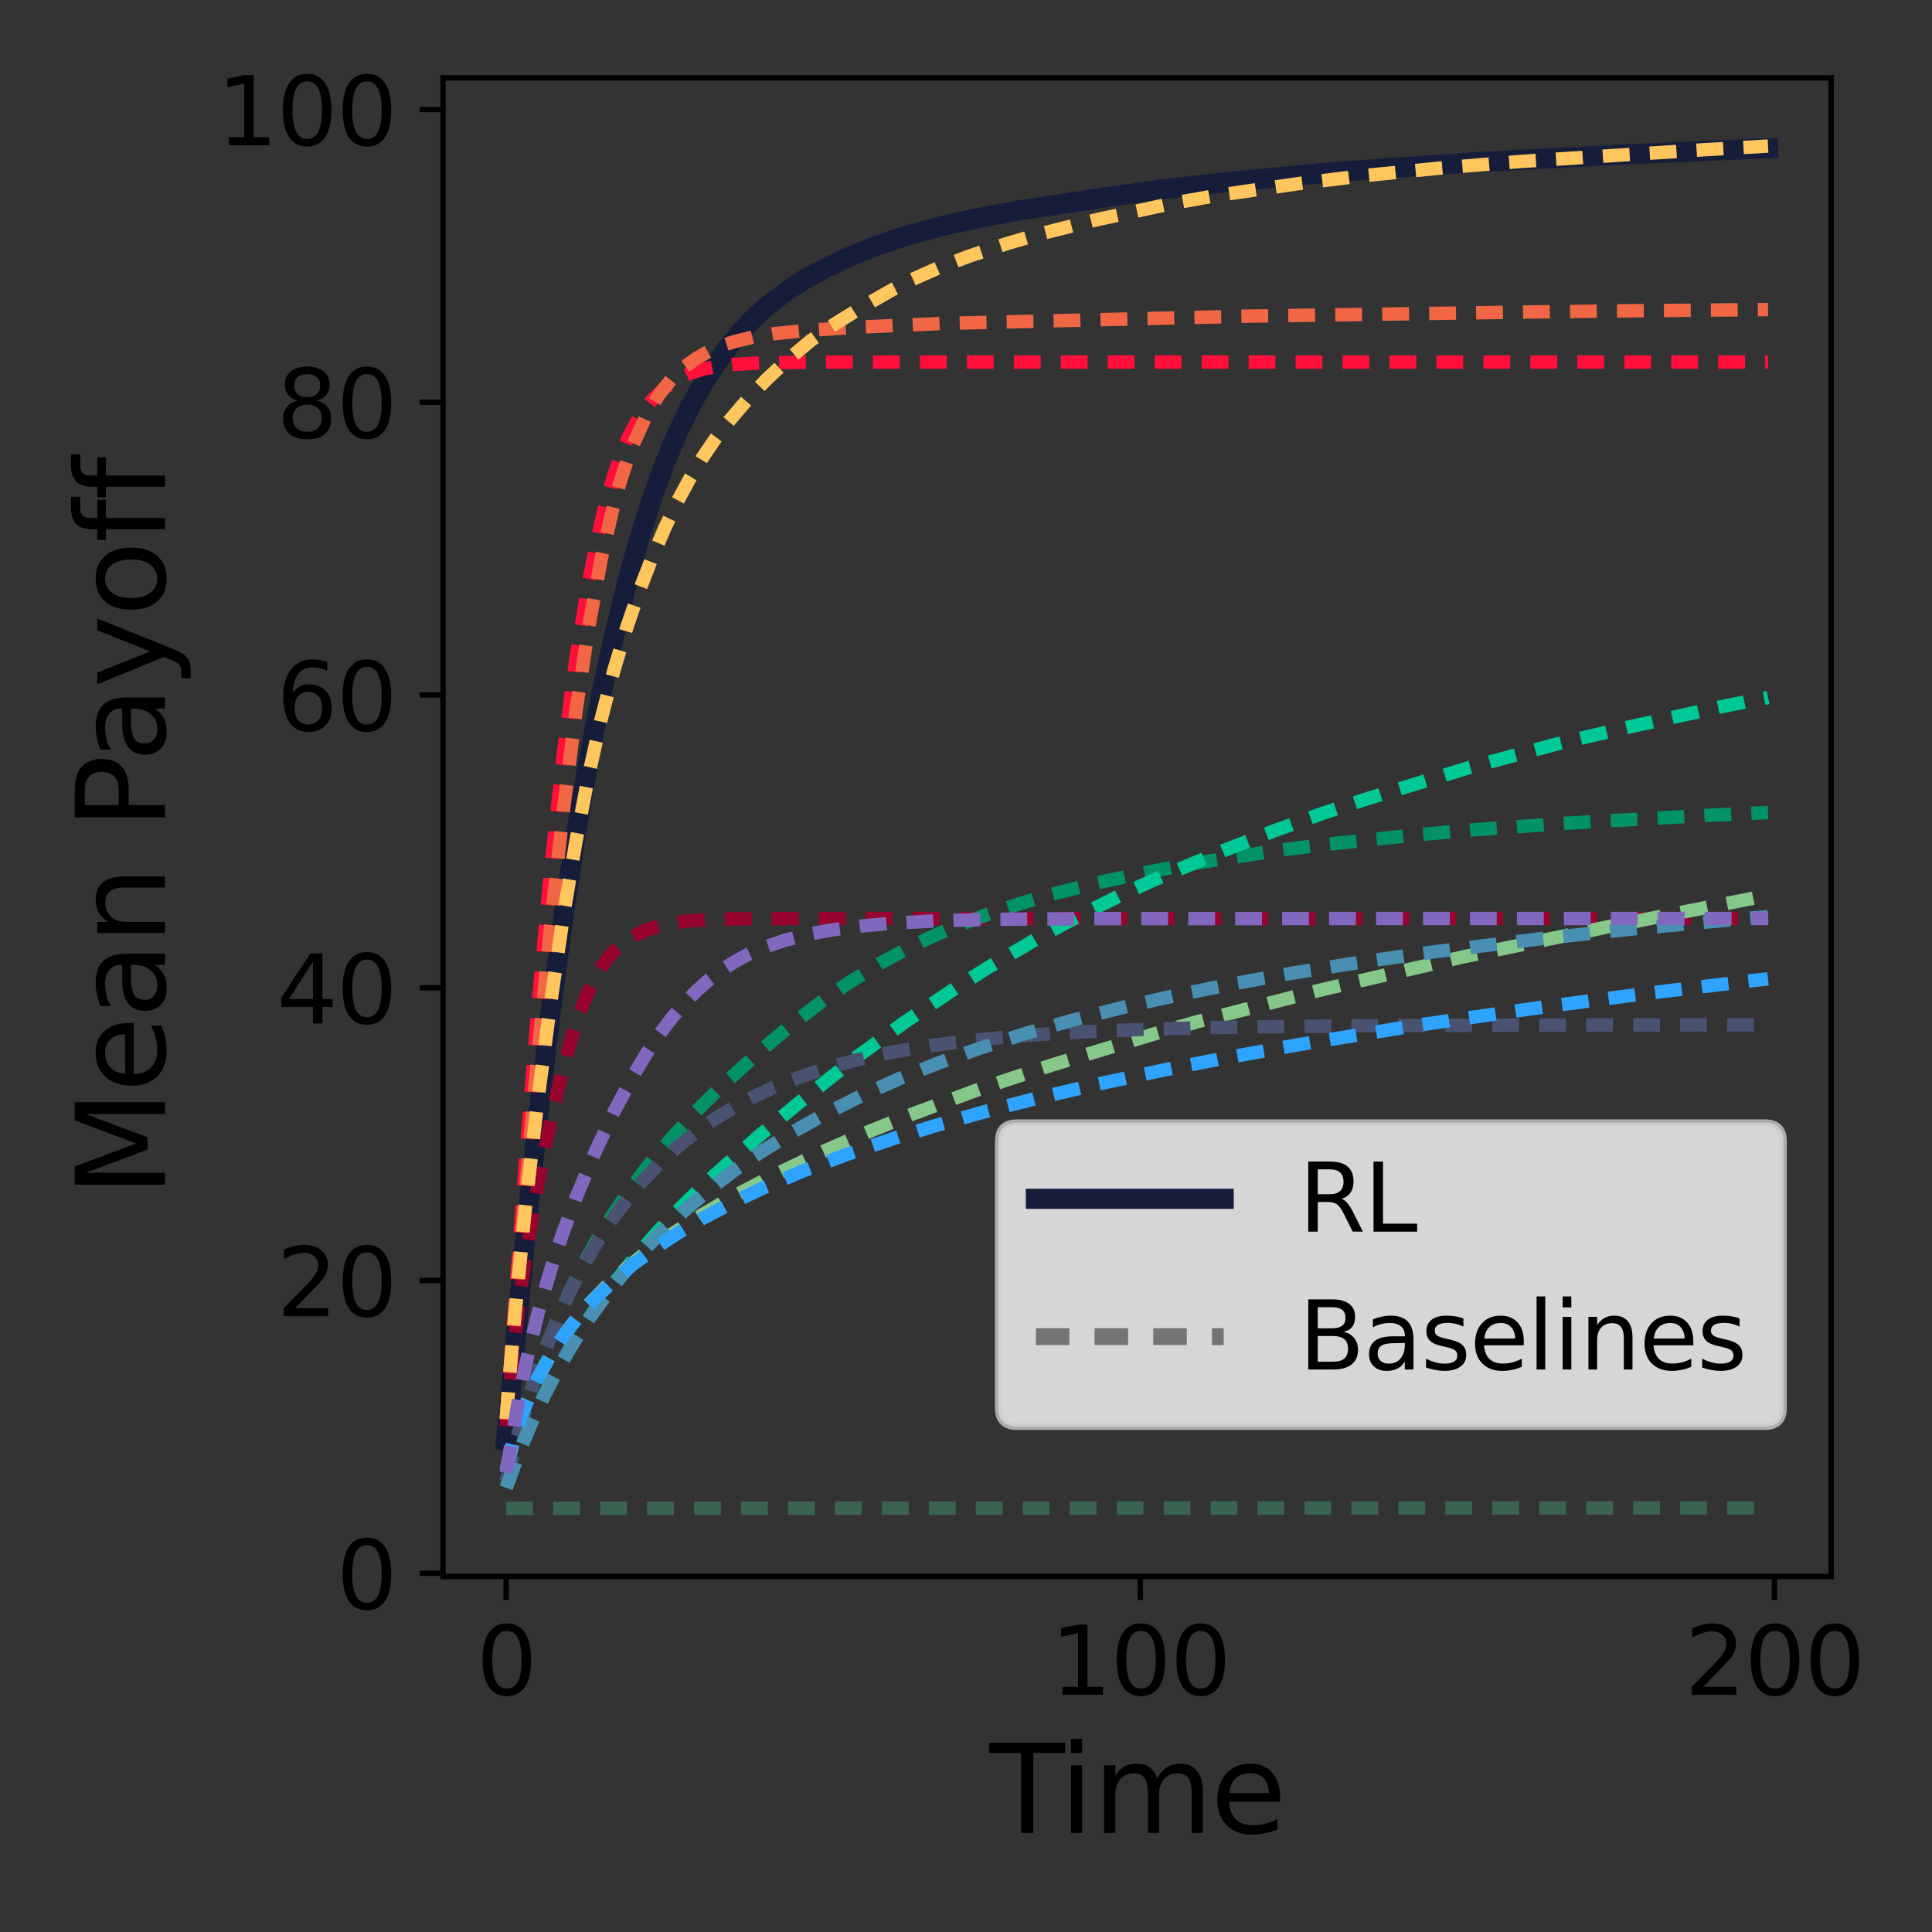 <?xml version="1.0" encoding="utf-8" standalone="no"?>
<!DOCTYPE svg PUBLIC "-//W3C//DTD SVG 1.1//EN"
  "http://www.w3.org/Graphics/SVG/1.1/DTD/svg11.dtd">
<svg height="288pt" version="1.1" viewBox="0 0 288 288" width="288pt" xmlns="http://www.w3.org/2000/svg" xmlns:xlink="http://www.w3.org/1999/xlink">
 <rect x="0" y="0" width="288" height="288" fill="#333333" stroke="none"/>
 <defs>
  <style type="text/css">*{stroke-linecap:butt;stroke-linejoin:round;}</style>
 </defs>
 <g id="figure_1">
  <g id="patch_1">
   <path d="M 0 288 
L 288 288 
L 288 0 
L 0 0 
z
" style="fill:none;"/>
  </g>
  <g id="axes_1">
   <g id="patch_2">
    <path d="M 66.05 235 
L 272.961 235 
L 272.961 11.622 
L 66.05 11.622 
z
" style="fill:none;"/>
   </g>
   <g id="matplotlib.axis_1">
    <g id="xtick_1">
     <g id="line2d_1">
      <defs>
       <path d="M 0 0 
L 0 3.5 
" id="me7cb8a965e" style="stroke:#000000;stroke-width:0.8;"/>
      </defs>
      <g>
       <use style="stroke:#000000;stroke-width:0.8;" x="75.455" xlink:href="#me7cb8a965e" y="235"/>
      </g>
     </g>
     <g id="text_1">
      <!-- 0 -->
      <g transform="translate(71.001 252.638)scale(0.14 -0.14)">
       <defs>
        <path d="M 2034 4250 
Q 1547 4250 1301 3770 
Q 1056 3291 1056 2328 
Q 1056 1369 1301 889 
Q 1547 409 2034 409 
Q 2525 409 2770 889 
Q 3016 1369 3016 2328 
Q 3016 3291 2770 3770 
Q 2525 4250 2034 4250 
z
M 2034 4750 
Q 2819 4750 3233 4129 
Q 3647 3509 3647 2328 
Q 3647 1150 3233 529 
Q 2819 -91 2034 -91 
Q 1250 -91 836 529 
Q 422 1150 422 2328 
Q 422 3509 836 4129 
Q 1250 4750 2034 4750 
z
" id="DejaVuSans-30" transform="scale(0.016)"/>
       </defs>
       <use xlink:href="#DejaVuSans-30"/>
      </g>
     </g>
    </g>
    <g id="xtick_2">
     <g id="line2d_2">
      <g>
       <use style="stroke:#000000;stroke-width:0.8;" x="169.978" xlink:href="#me7cb8a965e" y="235"/>
      </g>
     </g>
     <g id="text_2">
      <!-- 100 -->
      <g transform="translate(156.617 252.638)scale(0.14 -0.14)">
       <defs>
        <path d="M 794 531 
L 1825 531 
L 1825 4091 
L 703 3866 
L 703 4441 
L 1819 4666 
L 2450 4666 
L 2450 531 
L 3481 531 
L 3481 0 
L 794 0 
L 794 531 
z
" id="DejaVuSans-31" transform="scale(0.016)"/>
       </defs>
       <use xlink:href="#DejaVuSans-31"/>
       <use x="63.623" xlink:href="#DejaVuSans-30"/>
       <use x="127.246" xlink:href="#DejaVuSans-30"/>
      </g>
     </g>
    </g>
    <g id="xtick_3">
     <g id="line2d_3">
      <g>
       <use style="stroke:#000000;stroke-width:0.8;" x="264.501" xlink:href="#me7cb8a965e" y="235"/>
      </g>
     </g>
     <g id="text_3">
      <!-- 200 -->
      <g transform="translate(251.14 252.638)scale(0.14 -0.14)">
       <defs>
        <path d="M 1228 531 
L 3431 531 
L 3431 0 
L 469 0 
L 469 531 
Q 828 903 1448 1529 
Q 2069 2156 2228 2338 
Q 2531 2678 2651 2914 
Q 2772 3150 2772 3378 
Q 2772 3750 2511 3984 
Q 2250 4219 1831 4219 
Q 1534 4219 1204 4116 
Q 875 4013 500 3803 
L 500 4441 
Q 881 4594 1212 4672 
Q 1544 4750 1819 4750 
Q 2544 4750 2975 4387 
Q 3406 4025 3406 3419 
Q 3406 3131 3298 2873 
Q 3191 2616 2906 2266 
Q 2828 2175 2409 1742 
Q 1991 1309 1228 531 
z
" id="DejaVuSans-32" transform="scale(0.016)"/>
       </defs>
       <use xlink:href="#DejaVuSans-32"/>
       <use x="63.623" xlink:href="#DejaVuSans-30"/>
       <use x="127.246" xlink:href="#DejaVuSans-30"/>
      </g>
     </g>
    </g>
    <g id="text_4">
     <!-- Time -->
     <g transform="translate(147.485 273.227)scale(0.18 -0.18)">
      <defs>
       <path d="M -19 4666 
L 3928 4666 
L 3928 4134 
L 2272 4134 
L 2272 0 
L 1638 0 
L 1638 4134 
L -19 4134 
L -19 4666 
z
" id="DejaVuSans-54" transform="scale(0.016)"/>
       <path d="M 603 3500 
L 1178 3500 
L 1178 0 
L 603 0 
L 603 3500 
z
M 603 4863 
L 1178 4863 
L 1178 4134 
L 603 4134 
L 603 4863 
z
" id="DejaVuSans-69" transform="scale(0.016)"/>
       <path d="M 3328 2828 
Q 3544 3216 3844 3400 
Q 4144 3584 4550 3584 
Q 5097 3584 5394 3201 
Q 5691 2819 5691 2113 
L 5691 0 
L 5113 0 
L 5113 2094 
Q 5113 2597 4934 2840 
Q 4756 3084 4391 3084 
Q 3944 3084 3684 2787 
Q 3425 2491 3425 1978 
L 3425 0 
L 2847 0 
L 2847 2094 
Q 2847 2600 2669 2842 
Q 2491 3084 2119 3084 
Q 1678 3084 1418 2786 
Q 1159 2488 1159 1978 
L 1159 0 
L 581 0 
L 581 3500 
L 1159 3500 
L 1159 2956 
Q 1356 3278 1631 3431 
Q 1906 3584 2284 3584 
Q 2666 3584 2933 3390 
Q 3200 3197 3328 2828 
z
" id="DejaVuSans-6d" transform="scale(0.016)"/>
       <path d="M 3597 1894 
L 3597 1613 
L 953 1613 
Q 991 1019 1311 708 
Q 1631 397 2203 397 
Q 2534 397 2845 478 
Q 3156 559 3463 722 
L 3463 178 
Q 3153 47 2828 -22 
Q 2503 -91 2169 -91 
Q 1331 -91 842 396 
Q 353 884 353 1716 
Q 353 2575 817 3079 
Q 1281 3584 2069 3584 
Q 2775 3584 3186 3129 
Q 3597 2675 3597 1894 
z
M 3022 2063 
Q 3016 2534 2758 2815 
Q 2500 3097 2075 3097 
Q 1594 3097 1305 2825 
Q 1016 2553 972 2059 
L 3022 2063 
z
" id="DejaVuSans-65" transform="scale(0.016)"/>
      </defs>
      <use xlink:href="#DejaVuSans-54"/>
      <use x="57.959" xlink:href="#DejaVuSans-69"/>
      <use x="85.742" xlink:href="#DejaVuSans-6d"/>
      <use x="183.154" xlink:href="#DejaVuSans-65"/>
     </g>
    </g>
   </g>
   <g id="matplotlib.axis_2">
    <g id="ytick_1">
     <g id="line2d_4">
      <defs>
       <path d="M 0 0 
L -3.5 0 
" id="maed219334e" style="stroke:#000000;stroke-width:0.8;"/>
      </defs>
      <g>
       <use style="stroke:#000000;stroke-width:0.8;" x="66.05" xlink:href="#maed219334e" y="234.522"/>
      </g>
     </g>
     <g id="text_5">
      <!-- 0 -->
      <g transform="translate(50.142 239.841)scale(0.14 -0.14)">
       <use xlink:href="#DejaVuSans-30"/>
      </g>
     </g>
    </g>
    <g id="ytick_2">
     <g id="line2d_5">
      <g>
       <use style="stroke:#000000;stroke-width:0.8;" x="66.05" xlink:href="#maed219334e" y="190.883"/>
      </g>
     </g>
     <g id="text_6">
      <!-- 20 -->
      <g transform="translate(41.235 196.202)scale(0.14 -0.14)">
       <use xlink:href="#DejaVuSans-32"/>
       <use x="63.623" xlink:href="#DejaVuSans-30"/>
      </g>
     </g>
    </g>
    <g id="ytick_3">
     <g id="line2d_6">
      <g>
       <use style="stroke:#000000;stroke-width:0.8;" x="66.05" xlink:href="#maed219334e" y="147.243"/>
      </g>
     </g>
     <g id="text_7">
      <!-- 40 -->
      <g transform="translate(41.235 152.562)scale(0.14 -0.14)">
       <defs>
        <path d="M 2419 4116 
L 825 1625 
L 2419 1625 
L 2419 4116 
z
M 2253 4666 
L 3047 4666 
L 3047 1625 
L 3713 1625 
L 3713 1100 
L 3047 1100 
L 3047 0 
L 2419 0 
L 2419 1100 
L 313 1100 
L 313 1709 
L 2253 4666 
z
" id="DejaVuSans-34" transform="scale(0.016)"/>
       </defs>
       <use xlink:href="#DejaVuSans-34"/>
       <use x="63.623" xlink:href="#DejaVuSans-30"/>
      </g>
     </g>
    </g>
    <g id="ytick_4">
     <g id="line2d_7">
      <g>
       <use style="stroke:#000000;stroke-width:0.8;" x="66.05" xlink:href="#maed219334e" y="103.604"/>
      </g>
     </g>
     <g id="text_8">
      <!-- 60 -->
      <g transform="translate(41.235 108.923)scale(0.14 -0.14)">
       <defs>
        <path d="M 2113 2584 
Q 1688 2584 1439 2293 
Q 1191 2003 1191 1497 
Q 1191 994 1439 701 
Q 1688 409 2113 409 
Q 2538 409 2786 701 
Q 3034 994 3034 1497 
Q 3034 2003 2786 2293 
Q 2538 2584 2113 2584 
z
M 3366 4563 
L 3366 3988 
Q 3128 4100 2886 4159 
Q 2644 4219 2406 4219 
Q 1781 4219 1451 3797 
Q 1122 3375 1075 2522 
Q 1259 2794 1537 2939 
Q 1816 3084 2150 3084 
Q 2853 3084 3261 2657 
Q 3669 2231 3669 1497 
Q 3669 778 3244 343 
Q 2819 -91 2113 -91 
Q 1303 -91 875 529 
Q 447 1150 447 2328 
Q 447 3434 972 4092 
Q 1497 4750 2381 4750 
Q 2619 4750 2861 4703 
Q 3103 4656 3366 4563 
z
" id="DejaVuSans-36" transform="scale(0.016)"/>
       </defs>
       <use xlink:href="#DejaVuSans-36"/>
       <use x="63.623" xlink:href="#DejaVuSans-30"/>
      </g>
     </g>
    </g>
    <g id="ytick_5">
     <g id="line2d_8">
      <g>
       <use style="stroke:#000000;stroke-width:0.8;" x="66.05" xlink:href="#maed219334e" y="59.965"/>
      </g>
     </g>
     <g id="text_9">
      <!-- 80 -->
      <g transform="translate(41.235 65.283)scale(0.14 -0.14)">
       <defs>
        <path d="M 2034 2216 
Q 1584 2216 1326 1975 
Q 1069 1734 1069 1313 
Q 1069 891 1326 650 
Q 1584 409 2034 409 
Q 2484 409 2743 651 
Q 3003 894 3003 1313 
Q 3003 1734 2745 1975 
Q 2488 2216 2034 2216 
z
M 1403 2484 
Q 997 2584 770 2862 
Q 544 3141 544 3541 
Q 544 4100 942 4425 
Q 1341 4750 2034 4750 
Q 2731 4750 3128 4425 
Q 3525 4100 3525 3541 
Q 3525 3141 3298 2862 
Q 3072 2584 2669 2484 
Q 3125 2378 3379 2068 
Q 3634 1759 3634 1313 
Q 3634 634 3220 271 
Q 2806 -91 2034 -91 
Q 1263 -91 848 271 
Q 434 634 434 1313 
Q 434 1759 690 2068 
Q 947 2378 1403 2484 
z
M 1172 3481 
Q 1172 3119 1398 2916 
Q 1625 2713 2034 2713 
Q 2441 2713 2670 2916 
Q 2900 3119 2900 3481 
Q 2900 3844 2670 4047 
Q 2441 4250 2034 4250 
Q 1625 4250 1398 4047 
Q 1172 3844 1172 3481 
z
" id="DejaVuSans-38" transform="scale(0.016)"/>
       </defs>
       <use xlink:href="#DejaVuSans-38"/>
       <use x="63.623" xlink:href="#DejaVuSans-30"/>
      </g>
     </g>
    </g>
    <g id="ytick_6">
     <g id="line2d_9">
      <g>
       <use style="stroke:#000000;stroke-width:0.8;" x="66.05" xlink:href="#maed219334e" y="16.325"/>
      </g>
     </g>
     <g id="text_10">
      <!-- 100 -->
      <g transform="translate(32.328 21.644)scale(0.14 -0.14)">
       <use xlink:href="#DejaVuSans-31"/>
       <use x="63.623" xlink:href="#DejaVuSans-30"/>
       <use x="127.246" xlink:href="#DejaVuSans-30"/>
      </g>
     </g>
    </g>
    <g id="text_11">
     <!-- Mean Payoff -->
     <g transform="translate(24.584 178.401)rotate(-90)scale(0.18 -0.18)">
      <defs>
       <path d="M 628 4666 
L 1569 4666 
L 2759 1491 
L 3956 4666 
L 4897 4666 
L 4897 0 
L 4281 0 
L 4281 4097 
L 3078 897 
L 2444 897 
L 1241 4097 
L 1241 0 
L 628 0 
L 628 4666 
z
" id="DejaVuSans-4d" transform="scale(0.016)"/>
       <path d="M 2194 1759 
Q 1497 1759 1228 1600 
Q 959 1441 959 1056 
Q 959 750 1161 570 
Q 1363 391 1709 391 
Q 2188 391 2477 730 
Q 2766 1069 2766 1631 
L 2766 1759 
L 2194 1759 
z
M 3341 1997 
L 3341 0 
L 2766 0 
L 2766 531 
Q 2569 213 2275 61 
Q 1981 -91 1556 -91 
Q 1019 -91 701 211 
Q 384 513 384 1019 
Q 384 1609 779 1909 
Q 1175 2209 1959 2209 
L 2766 2209 
L 2766 2266 
Q 2766 2663 2505 2880 
Q 2244 3097 1772 3097 
Q 1472 3097 1187 3025 
Q 903 2953 641 2809 
L 641 3341 
Q 956 3463 1253 3523 
Q 1550 3584 1831 3584 
Q 2591 3584 2966 3190 
Q 3341 2797 3341 1997 
z
" id="DejaVuSans-61" transform="scale(0.016)"/>
       <path d="M 3513 2113 
L 3513 0 
L 2938 0 
L 2938 2094 
Q 2938 2591 2744 2837 
Q 2550 3084 2163 3084 
Q 1697 3084 1428 2787 
Q 1159 2491 1159 1978 
L 1159 0 
L 581 0 
L 581 3500 
L 1159 3500 
L 1159 2956 
Q 1366 3272 1645 3428 
Q 1925 3584 2291 3584 
Q 2894 3584 3203 3211 
Q 3513 2838 3513 2113 
z
" id="DejaVuSans-6e" transform="scale(0.016)"/>
       <path id="DejaVuSans-20" transform="scale(0.016)"/>
       <path d="M 1259 4147 
L 1259 2394 
L 2053 2394 
Q 2494 2394 2734 2622 
Q 2975 2850 2975 3272 
Q 2975 3691 2734 3919 
Q 2494 4147 2053 4147 
L 1259 4147 
z
M 628 4666 
L 2053 4666 
Q 2838 4666 3239 4311 
Q 3641 3956 3641 3272 
Q 3641 2581 3239 2228 
Q 2838 1875 2053 1875 
L 1259 1875 
L 1259 0 
L 628 0 
L 628 4666 
z
" id="DejaVuSans-50" transform="scale(0.016)"/>
       <path d="M 2059 -325 
Q 1816 -950 1584 -1140 
Q 1353 -1331 966 -1331 
L 506 -1331 
L 506 -850 
L 844 -850 
Q 1081 -850 1212 -737 
Q 1344 -625 1503 -206 
L 1606 56 
L 191 3500 
L 800 3500 
L 1894 763 
L 2988 3500 
L 3597 3500 
L 2059 -325 
z
" id="DejaVuSans-79" transform="scale(0.016)"/>
       <path d="M 1959 3097 
Q 1497 3097 1228 2736 
Q 959 2375 959 1747 
Q 959 1119 1226 758 
Q 1494 397 1959 397 
Q 2419 397 2687 759 
Q 2956 1122 2956 1747 
Q 2956 2369 2687 2733 
Q 2419 3097 1959 3097 
z
M 1959 3584 
Q 2709 3584 3137 3096 
Q 3566 2609 3566 1747 
Q 3566 888 3137 398 
Q 2709 -91 1959 -91 
Q 1206 -91 779 398 
Q 353 888 353 1747 
Q 353 2609 779 3096 
Q 1206 3584 1959 3584 
z
" id="DejaVuSans-6f" transform="scale(0.016)"/>
       <path d="M 2375 4863 
L 2375 4384 
L 1825 4384 
Q 1516 4384 1395 4259 
Q 1275 4134 1275 3809 
L 1275 3500 
L 2222 3500 
L 2222 3053 
L 1275 3053 
L 1275 0 
L 697 0 
L 697 3053 
L 147 3053 
L 147 3500 
L 697 3500 
L 697 3744 
Q 697 4328 969 4595 
Q 1241 4863 1831 4863 
L 2375 4863 
z
" id="DejaVuSans-66" transform="scale(0.016)"/>
      </defs>
      <use xlink:href="#DejaVuSans-4d"/>
      <use x="86.279" xlink:href="#DejaVuSans-65"/>
      <use x="147.803" xlink:href="#DejaVuSans-61"/>
      <use x="209.082" xlink:href="#DejaVuSans-6e"/>
      <use x="272.461" xlink:href="#DejaVuSans-20"/>
      <use x="304.248" xlink:href="#DejaVuSans-50"/>
      <use x="360.051" xlink:href="#DejaVuSans-61"/>
      <use x="421.33" xlink:href="#DejaVuSans-79"/>
      <use x="480.51" xlink:href="#DejaVuSans-6f"/>
      <use x="541.691" xlink:href="#DejaVuSans-66"/>
      <use x="576.896" xlink:href="#DejaVuSans-66"/>
     </g>
    </g>
   </g>
   <g id="line2d_10">
    <path clip-path="url(#pffdab59e3d)" d="M 75.455 214.655 
L 78.291 184.685 
L 80.181 166.882 
L 82.072 150.97 
L 83.962 136.86 
L 85.853 124.35 
L 87.743 113.276 
L 89.633 103.496 
L 91.524 94.835 
L 93.414 87.088 
L 95.305 80.284 
L 97.195 74.308 
L 99.086 69.09 
L 100.976 64.56 
L 102.867 60.651 
L 104.757 57.277 
L 106.648 54.339 
L 108.538 51.74 
L 110.429 49.461 
L 112.319 47.473 
L 114.209 45.754 
L 117.045 43.545 
L 119.881 41.691 
L 122.717 40.114 
L 126.497 38.32 
L 130.278 36.781 
L 135.005 35.182 
L 140.676 33.619 
L 146.347 32.4 
L 152.019 31.357 
L 163.361 29.619 
L 173.759 28.157 
L 183.211 27.127 
L 197.39 25.769 
L 205.897 25.147 
L 220.075 24.174 
L 242.761 22.986 
L 263.556 22.1 
L 263.556 22.1 
" style="fill:none;stroke:#151d3b;stroke-linecap:square;stroke-width:3;"/>
   </g>
   <g id="line2d_11">
    <path clip-path="url(#pffdab59e3d)" d="M 75.455 212.61 
L 76.4 202.451 
L 77.345 194.569 
L 78.291 187.761 
L 80.181 176.54 
L 82.072 167.08 
L 83.962 159.011 
L 85.853 152.576 
L 86.798 149.983 
L 87.743 147.753 
L 88.688 145.843 
L 89.633 144.232 
L 90.579 142.893 
L 91.524 141.776 
L 92.469 140.882 
L 94.36 139.583 
L 96.25 138.674 
L 98.141 138.045 
L 100.031 137.634 
L 102.867 137.26 
L 106.648 137.032 
L 112.319 136.928 
L 153.909 136.917 
L 263.556 136.917 
L 263.556 136.917 
" style="fill:none;stroke:#98042d;stroke-dasharray:4,3;stroke-dashoffset:0;stroke-width:2;"/>
   </g>
   <g id="line2d_12">
    <path clip-path="url(#pffdab59e3d)" d="M 75.455 211.668 
L 78.291 173.712 
L 80.181 150.251 
L 82.072 129.772 
L 83.962 112.497 
L 85.853 98.171 
L 87.743 86.712 
L 89.633 77.668 
L 90.579 73.96 
L 91.524 70.772 
L 92.469 68.032 
L 93.414 65.741 
L 94.36 63.834 
L 95.305 62.194 
L 96.25 60.806 
L 97.195 59.637 
L 99.086 57.815 
L 100.976 56.535 
L 102.867 55.644 
L 104.757 55.041 
L 106.648 54.66 
L 109.483 54.315 
L 113.264 54.095 
L 121.771 53.975 
L 155.8 53.968 
L 263.556 53.968 
L 263.556 53.968 
" style="fill:none;stroke:#ff0f39;stroke-dasharray:4,3;stroke-dashoffset:0;stroke-width:2;"/>
   </g>
   <g id="line2d_13">
    <path clip-path="url(#pffdab59e3d)" d="M 75.455 211.587 
L 77.345 188.568 
L 80.181 157.199 
L 82.072 138.081 
L 83.962 120.972 
L 85.853 106.048 
L 87.743 93.552 
L 89.633 83.259 
L 91.524 75.101 
L 92.469 71.769 
L 93.414 68.861 
L 94.36 66.322 
L 96.25 62.167 
L 98.141 58.962 
L 100.031 56.599 
L 101.921 54.783 
L 103.812 53.415 
L 105.702 52.357 
L 107.593 51.532 
L 109.483 50.92 
L 112.319 50.224 
L 115.155 49.767 
L 119.881 49.286 
L 127.443 48.788 
L 140.676 48.213 
L 186.047 47.126 
L 228.582 46.5 
L 243.706 46.32 
L 263.556 46.146 
L 263.556 46.146 
" style="fill:none;stroke:#f16745;stroke-dasharray:4,3;stroke-dashoffset:0;stroke-width:2;"/>
   </g>
   <g id="line2d_14">
    <path clip-path="url(#pffdab59e3d)" d="M 75.455 211.529 
L 76.4 199.683 
L 78.291 180.294 
L 80.181 163.928 
L 82.072 149.587 
L 83.962 136.672 
L 85.853 125.424 
L 87.743 115.577 
L 89.633 107.117 
L 91.524 99.871 
L 93.414 93.599 
L 95.305 88.037 
L 97.195 83.162 
L 99.086 78.746 
L 100.976 74.76 
L 102.867 71.271 
L 104.757 68.156 
L 106.648 65.384 
L 108.538 62.917 
L 111.374 59.603 
L 114.209 56.616 
L 117.045 53.95 
L 120.826 50.797 
L 123.662 48.782 
L 128.388 45.843 
L 133.114 43.138 
L 135.95 41.683 
L 139.731 39.99 
L 144.457 38.184 
L 150.128 36.304 
L 154.854 34.916 
L 163.361 32.78 
L 174.704 30.325 
L 181.321 29.146 
L 193.609 27.368 
L 203.061 26.207 
L 214.404 25.082 
L 226.692 24.068 
L 254.103 22.315 
L 263.556 21.775 
L 263.556 21.775 
" style="fill:none;stroke:#ffc65d;stroke-dasharray:4,3;stroke-dashoffset:0;stroke-width:2;"/>
   </g>
   <g id="line2d_15">
    <path clip-path="url(#pffdab59e3d)" d="M 75.455 224.846 
L 225.747 224.785 
L 263.556 224.783 
L 263.556 224.783 
" style="fill:none;stroke:#3a6351;stroke-dasharray:4,3;stroke-dashoffset:0;stroke-width:2;"/>
   </g>
   <g id="line2d_16">
    <path clip-path="url(#pffdab59e3d)" d="M 75.455 220.848 
L 77.345 213.453 
L 79.236 207.096 
L 81.126 201.576 
L 83.017 196.773 
L 84.907 192.539 
L 86.798 188.748 
L 88.688 185.333 
L 90.579 182.227 
L 93.414 178.017 
L 96.25 174.241 
L 100.031 169.73 
L 103.812 165.62 
L 107.593 161.881 
L 113.264 156.746 
L 117.99 152.743 
L 122.717 149.12 
L 126.497 146.528 
L 131.224 143.592 
L 135.005 141.532 
L 138.785 139.687 
L 142.566 138.038 
L 147.293 136.275 
L 152.019 134.713 
L 156.745 133.326 
L 163.361 131.647 
L 170.923 130.025 
L 178.485 128.636 
L 189.828 126.863 
L 197.39 125.903 
L 210.623 124.496 
L 220.075 123.673 
L 233.308 122.73 
L 254.103 121.552 
L 263.556 121.123 
L 263.556 121.123 
" style="fill:none;stroke:#019267;stroke-dasharray:4,3;stroke-dashoffset:0;stroke-width:2;"/>
   </g>
   <g id="line2d_17">
    <path clip-path="url(#pffdab59e3d)" d="M 75.455 221.775 
L 77.345 216.592 
L 79.236 212.05 
L 81.126 208.005 
L 83.017 204.369 
L 85.853 199.509 
L 88.688 195.194 
L 91.524 191.339 
L 94.36 187.797 
L 98.141 183.498 
L 101.921 179.573 
L 106.648 175.055 
L 113.264 169.229 
L 118.936 164.515 
L 127.443 157.76 
L 135.005 152.278 
L 142.566 147.214 
L 147.293 144.231 
L 154.854 139.761 
L 159.58 137.198 
L 167.142 133.393 
L 171.868 131.239 
L 182.266 126.851 
L 189.828 123.891 
L 197.39 121.165 
L 204.006 119.003 
L 219.13 114.381 
L 232.363 110.829 
L 241.815 108.598 
L 256.939 105.276 
L 263.556 103.985 
L 263.556 103.985 
" style="fill:none;stroke:#00c897;stroke-dasharray:4,3;stroke-dashoffset:0;stroke-width:2;"/>
   </g>
   <g id="line2d_18">
    <path clip-path="url(#pffdab59e3d)" d="M 75.455 219.218 
L 76.4 215.298 
L 77.345 212.18 
L 78.291 209.592 
L 80.181 205.37 
L 82.072 201.975 
L 83.962 199.13 
L 85.853 196.667 
L 87.743 194.463 
L 90.579 191.574 
L 93.414 189.031 
L 96.25 186.757 
L 100.031 184.048 
L 104.757 181.024 
L 109.483 178.284 
L 115.155 175.308 
L 122.717 171.654 
L 129.333 168.766 
L 135.95 166.098 
L 146.347 162.219 
L 156.745 158.782 
L 172.814 153.896 
L 178.485 152.308 
L 196.444 147.679 
L 218.185 142.625 
L 239.925 138.109 
L 261.665 133.838 
L 263.556 133.495 
L 263.556 133.495 
" style="fill:none;stroke:#85c88a;stroke-dasharray:4,3;stroke-dashoffset:0;stroke-width:2;"/>
   </g>
   <g id="line2d_19">
    <path clip-path="url(#pffdab59e3d)" d="M 75.455 220.829 
L 77.345 213.428 
L 79.236 207.068 
L 81.126 201.586 
L 83.017 196.829 
L 84.907 192.647 
L 86.798 188.957 
L 88.688 185.671 
L 90.579 182.739 
L 92.469 180.099 
L 95.305 176.604 
L 98.141 173.595 
L 100.976 170.987 
L 103.812 168.723 
L 106.648 166.737 
L 109.483 165.016 
L 112.319 163.508 
L 115.155 162.176 
L 118.936 160.659 
L 122.717 159.37 
L 127.443 158.062 
L 133.114 156.828 
L 138.785 155.862 
L 144.457 155.13 
L 152.019 154.409 
L 160.526 153.852 
L 171.868 153.391 
L 185.102 153.089 
L 204.952 152.886 
L 238.035 152.789 
L 263.556 152.775 
L 263.556 152.775 
" style="fill:none;stroke:#495371;stroke-dasharray:4,3;stroke-dashoffset:0;stroke-width:2;"/>
   </g>
   <g id="line2d_20">
    <path clip-path="url(#pffdab59e3d)" d="M 75.455 221.764 
L 77.345 216.57 
L 79.236 212.035 
L 81.126 208.007 
L 83.017 204.378 
L 84.907 201.089 
L 87.743 196.667 
L 90.579 192.753 
L 93.414 189.27 
L 96.25 186.078 
L 99.086 183.18 
L 101.921 180.549 
L 105.702 177.342 
L 109.483 174.453 
L 113.264 171.836 
L 117.99 168.859 
L 122.717 166.202 
L 128.388 163.346 
L 134.059 160.799 
L 139.731 158.524 
L 146.347 156.159 
L 152.964 154.04 
L 159.58 152.164 
L 167.142 150.229 
L 175.649 148.301 
L 183.211 146.77 
L 192.664 145.061 
L 202.116 143.538 
L 213.459 141.928 
L 229.528 139.951 
L 243.706 138.441 
L 258.83 137.046 
L 263.556 136.639 
L 263.556 136.639 
" style="fill:none;stroke:#488fb1;stroke-dasharray:4,3;stroke-dashoffset:0;stroke-width:2;"/>
   </g>
   <g id="line2d_21">
    <path clip-path="url(#pffdab59e3d)" d="M 75.455 219.228 
L 76.4 215.316 
L 77.345 212.203 
L 78.291 209.609 
L 80.181 205.381 
L 82.072 201.995 
L 83.962 199.159 
L 85.853 196.734 
L 88.688 193.579 
L 91.524 190.872 
L 94.36 188.481 
L 98.141 185.711 
L 100.976 183.853 
L 104.757 181.612 
L 109.483 179.118 
L 114.209 176.877 
L 119.881 174.481 
L 126.497 171.986 
L 133.114 169.744 
L 139.731 167.708 
L 147.293 165.58 
L 153.909 163.883 
L 163.361 161.668 
L 173.759 159.445 
L 183.211 157.603 
L 193.609 155.722 
L 211.568 152.788 
L 230.473 150.061 
L 244.651 148.182 
L 261.665 146.127 
L 263.556 145.91 
L 263.556 145.91 
" style="fill:none;stroke:#2fa4ff;stroke-dasharray:4,3;stroke-dashoffset:0;stroke-width:2;"/>
   </g>
   <g id="line2d_22">
    <path clip-path="url(#pffdab59e3d)" d="M 75.455 219.512 
L 77.345 208.406 
L 78.291 203.653 
L 80.181 195.812 
L 82.072 189.312 
L 83.962 183.61 
L 85.853 178.575 
L 88.688 171.792 
L 91.524 165.736 
L 94.36 160.384 
L 96.25 157.237 
L 98.141 154.403 
L 100.031 151.882 
L 101.921 149.656 
L 103.812 147.721 
L 105.702 146.04 
L 107.593 144.608 
L 109.483 143.379 
L 111.374 142.349 
L 114.209 141.107 
L 117.045 140.152 
L 120.826 139.206 
L 123.662 138.672 
L 128.388 138.037 
L 133.114 137.614 
L 139.731 137.259 
L 148.238 137.044 
L 162.416 136.944 
L 208.732 136.917 
L 263.556 136.917 
L 263.556 136.917 
" style="fill:none;stroke:#8267be;stroke-dasharray:4,3;stroke-dashoffset:0;stroke-width:2;"/>
   </g>
   <g id="line2d_23"/>
   <g id="patch_3">
    <path d="M 66.05 235 
L 66.05 11.622 
" style="fill:none;stroke:#000000;stroke-linecap:square;stroke-linejoin:miter;stroke-width:0.8;"/>
   </g>
   <g id="patch_4">
    <path d="M 272.961 235 
L 272.961 11.622 
" style="fill:none;stroke:#000000;stroke-linecap:square;stroke-linejoin:miter;stroke-width:0.8;"/>
   </g>
   <g id="patch_5">
    <path d="M 66.05 235 
L 272.961 235 
" style="fill:none;stroke:#000000;stroke-linecap:square;stroke-linejoin:miter;stroke-width:0.8;"/>
   </g>
   <g id="patch_6">
    <path d="M 66.05 11.622 
L 272.961 11.622 
" style="fill:none;stroke:#000000;stroke-linecap:square;stroke-linejoin:miter;stroke-width:0.8;"/>
   </g>
   <g id="legend_1">
    <g id="patch_7">
     <path d="M 151.614 212.662 
L 263.065 212.662 
Q 265.865 212.662 265.865 209.862 
L 265.865 170.163 
Q 265.865 167.363 263.065 167.363 
L 151.614 167.363 
Q 148.814 167.363 148.814 170.163 
L 148.814 209.862 
Q 148.814 212.662 151.614 212.662 
z
" style="fill:#ffffff;opacity:0.8;stroke:#cccccc;stroke-linejoin:miter;"/>
    </g>
    <g id="line2d_24">
     <path d="M 154.414 178.701 
L 182.414 178.701 
" style="fill:none;stroke:#151d3b;stroke-linecap:square;stroke-width:3;"/>
    </g>
    <g id="line2d_25"/>
    <g id="text_12">
     <!-- RL -->
     <g transform="translate(193.614 183.601)scale(0.14 -0.14)">
      <defs>
       <path d="M 2841 2188 
Q 3044 2119 3236 1894 
Q 3428 1669 3622 1275 
L 4263 0 
L 3584 0 
L 2988 1197 
Q 2756 1666 2539 1819 
Q 2322 1972 1947 1972 
L 1259 1972 
L 1259 0 
L 628 0 
L 628 4666 
L 2053 4666 
Q 2853 4666 3247 4331 
Q 3641 3997 3641 3322 
Q 3641 2881 3436 2590 
Q 3231 2300 2841 2188 
z
M 1259 4147 
L 1259 2491 
L 2053 2491 
Q 2509 2491 2742 2702 
Q 2975 2913 2975 3322 
Q 2975 3731 2742 3939 
Q 2509 4147 2053 4147 
L 1259 4147 
z
" id="DejaVuSans-52" transform="scale(0.016)"/>
       <path d="M 628 4666 
L 1259 4666 
L 1259 531 
L 3531 531 
L 3531 0 
L 628 0 
L 628 4666 
z
" id="DejaVuSans-4c" transform="scale(0.016)"/>
      </defs>
      <use xlink:href="#DejaVuSans-52"/>
      <use x="69.482" xlink:href="#DejaVuSans-4c"/>
     </g>
    </g>
    <g id="line2d_26">
     <path d="M 154.414 199.251 
L 182.414 199.251 
" style="fill:none;stroke:#747474;stroke-dasharray:5,3.75;stroke-dashoffset:0;stroke-width:2.5;"/>
    </g>
    <g id="line2d_27"/>
    <g id="text_13">
     <!-- Baselines -->
     <g transform="translate(193.614 204.151)scale(0.14 -0.14)">
      <defs>
       <path d="M 1259 2228 
L 1259 519 
L 2272 519 
Q 2781 519 3026 730 
Q 3272 941 3272 1375 
Q 3272 1813 3026 2020 
Q 2781 2228 2272 2228 
L 1259 2228 
z
M 1259 4147 
L 1259 2741 
L 2194 2741 
Q 2656 2741 2882 2914 
Q 3109 3088 3109 3444 
Q 3109 3797 2882 3972 
Q 2656 4147 2194 4147 
L 1259 4147 
z
M 628 4666 
L 2241 4666 
Q 2963 4666 3353 4366 
Q 3744 4066 3744 3513 
Q 3744 3084 3544 2831 
Q 3344 2578 2956 2516 
Q 3422 2416 3680 2098 
Q 3938 1781 3938 1306 
Q 3938 681 3513 340 
Q 3088 0 2303 0 
L 628 0 
L 628 4666 
z
" id="DejaVuSans-42" transform="scale(0.016)"/>
       <path d="M 2834 3397 
L 2834 2853 
Q 2591 2978 2328 3040 
Q 2066 3103 1784 3103 
Q 1356 3103 1142 2972 
Q 928 2841 928 2578 
Q 928 2378 1081 2264 
Q 1234 2150 1697 2047 
L 1894 2003 
Q 2506 1872 2764 1633 
Q 3022 1394 3022 966 
Q 3022 478 2636 193 
Q 2250 -91 1575 -91 
Q 1294 -91 989 -36 
Q 684 19 347 128 
L 347 722 
Q 666 556 975 473 
Q 1284 391 1588 391 
Q 1994 391 2212 530 
Q 2431 669 2431 922 
Q 2431 1156 2273 1281 
Q 2116 1406 1581 1522 
L 1381 1569 
Q 847 1681 609 1914 
Q 372 2147 372 2553 
Q 372 3047 722 3315 
Q 1072 3584 1716 3584 
Q 2034 3584 2315 3537 
Q 2597 3491 2834 3397 
z
" id="DejaVuSans-73" transform="scale(0.016)"/>
       <path d="M 603 4863 
L 1178 4863 
L 1178 0 
L 603 0 
L 603 4863 
z
" id="DejaVuSans-6c" transform="scale(0.016)"/>
      </defs>
      <use xlink:href="#DejaVuSans-42"/>
      <use x="68.604" xlink:href="#DejaVuSans-61"/>
      <use x="129.883" xlink:href="#DejaVuSans-73"/>
      <use x="181.982" xlink:href="#DejaVuSans-65"/>
      <use x="243.506" xlink:href="#DejaVuSans-6c"/>
      <use x="271.289" xlink:href="#DejaVuSans-69"/>
      <use x="299.072" xlink:href="#DejaVuSans-6e"/>
      <use x="362.451" xlink:href="#DejaVuSans-65"/>
      <use x="423.975" xlink:href="#DejaVuSans-73"/>
     </g>
    </g>
   </g>
  </g>
 </g>
 <defs>
  <clipPath id="pffdab59e3d">
   <rect height="223.378" width="206.911" x="66.05" y="11.622"/>
  </clipPath>
 </defs>
</svg>
